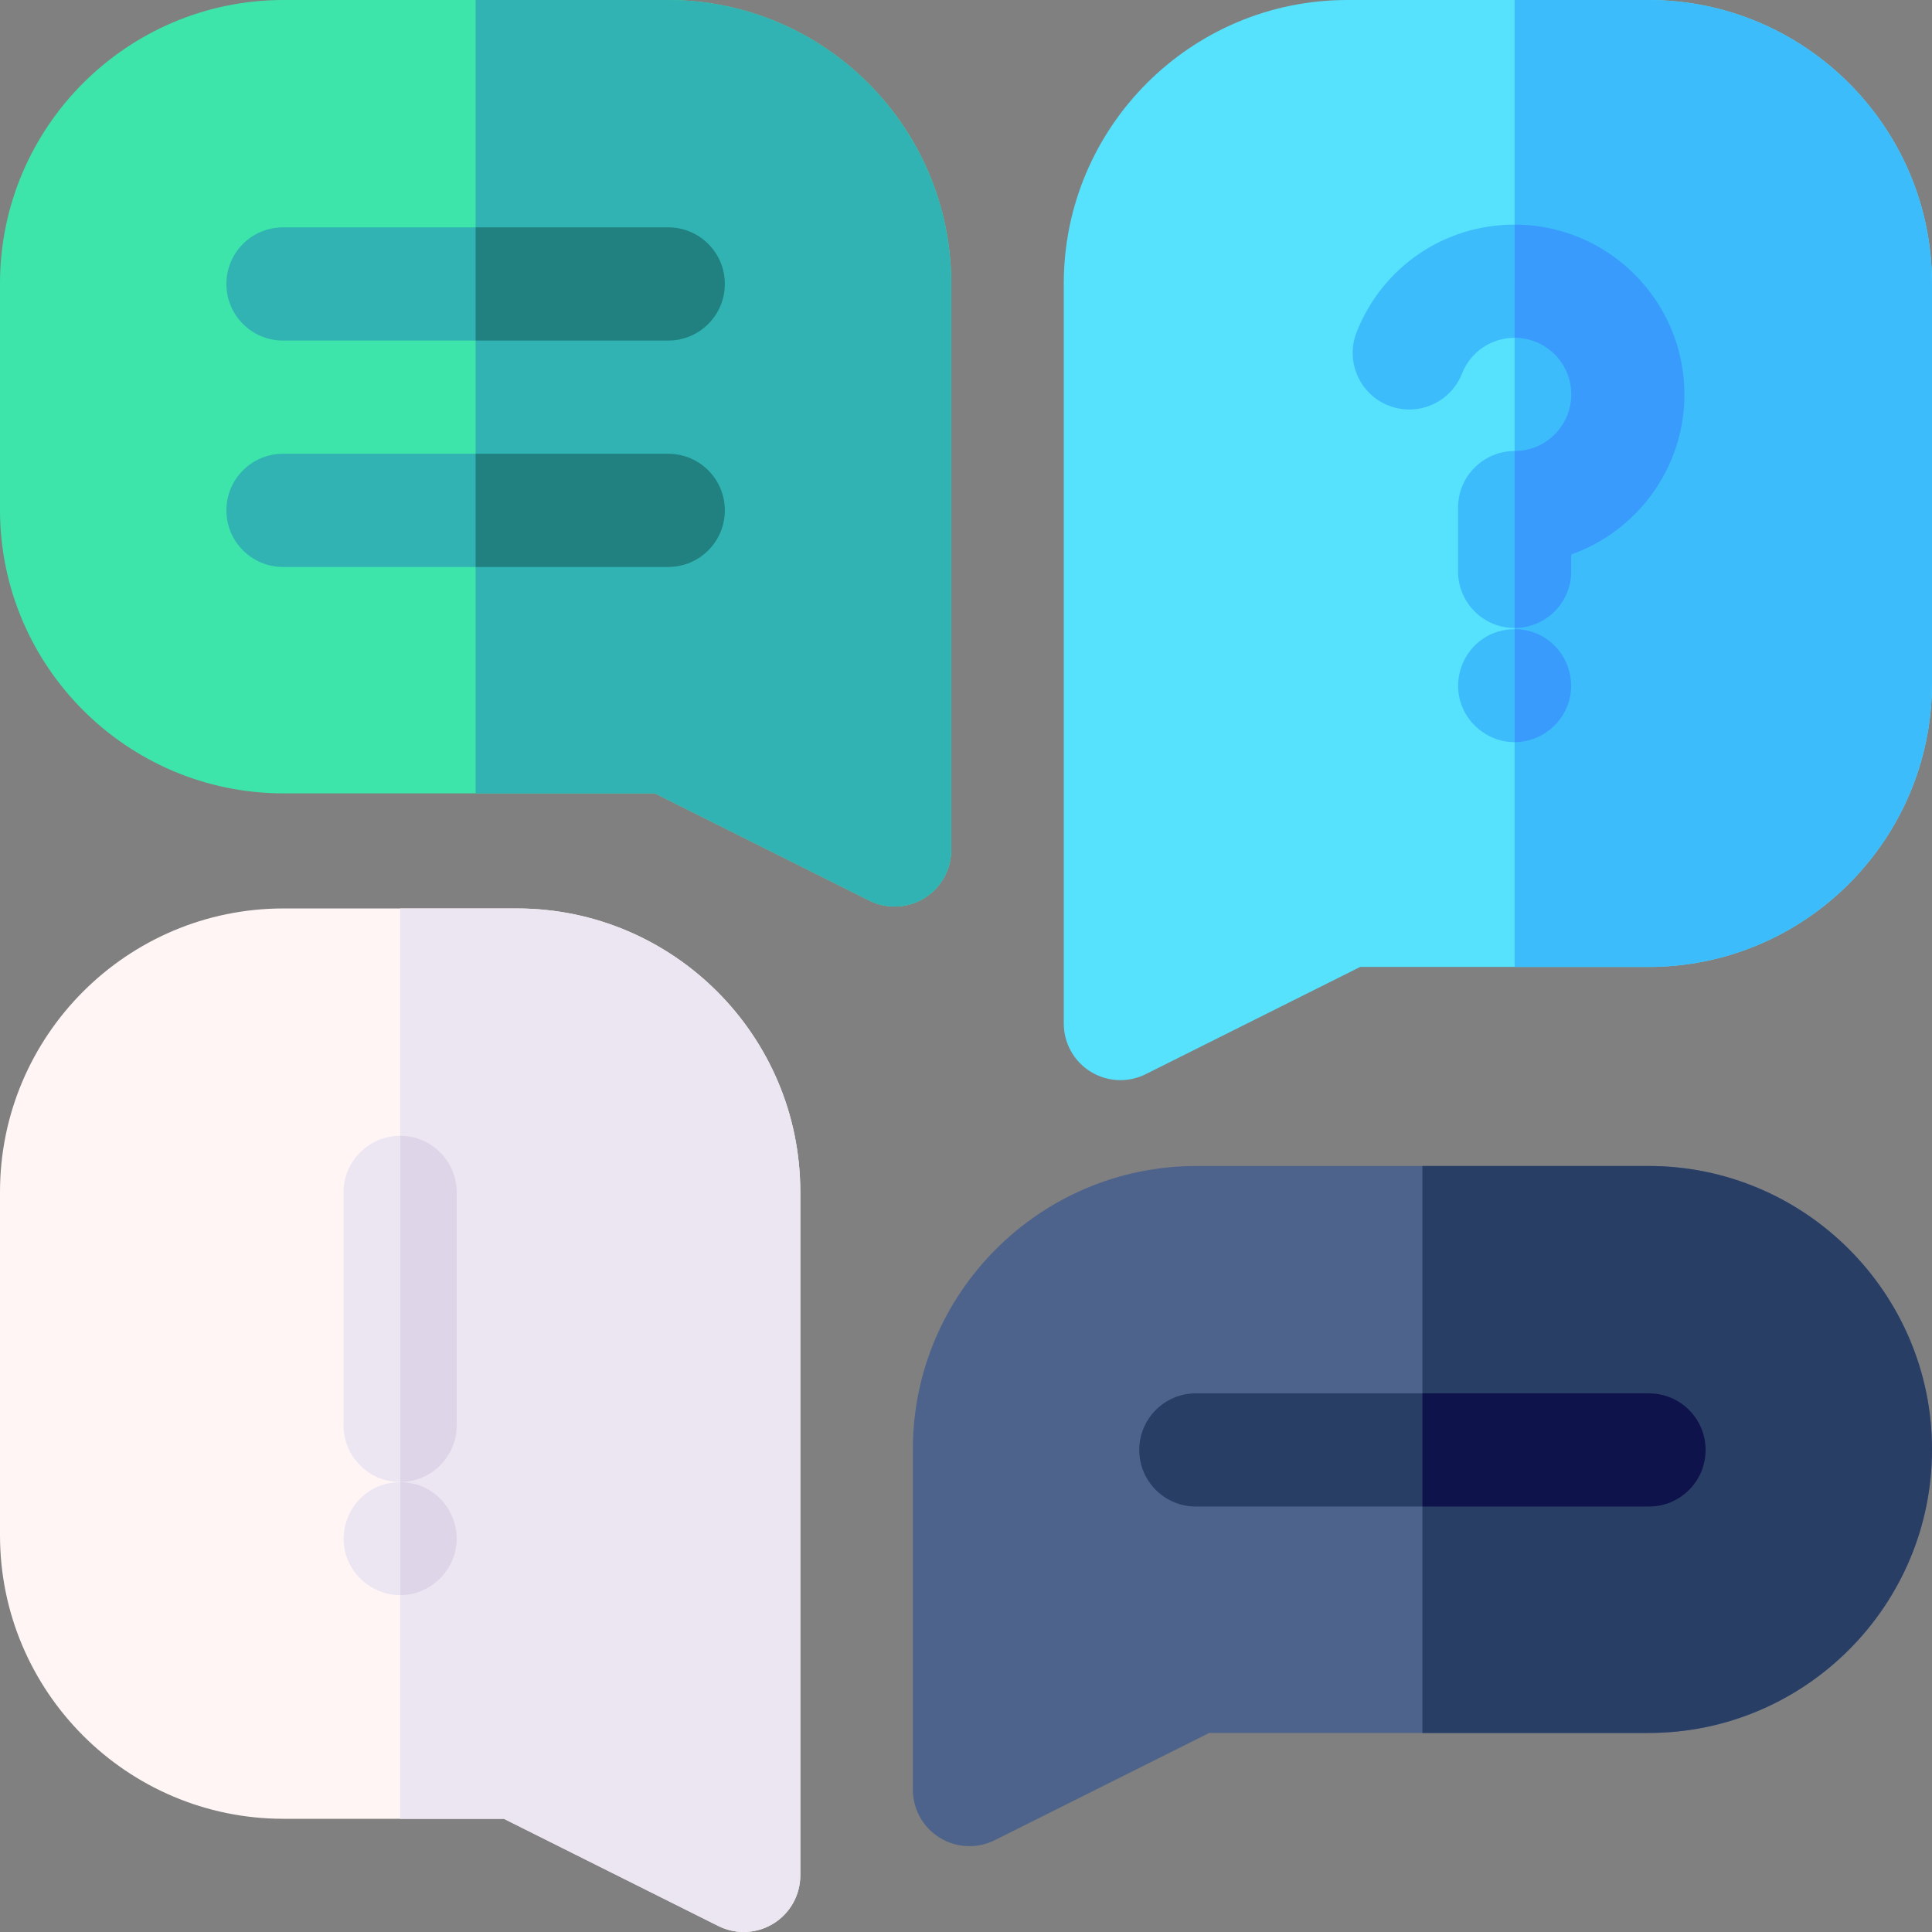<svg id="Capa_1" enable-background="new 0 0 512 512" height="512" viewBox="0 0 512 512" width="512" xmlns="http://www.w3.org/2000/svg"><rect x="0" y="0" width="512" height="512" fill="#808080" stroke="none"/><g><g><g><path d="m237.087 240.251c-2.292 0-4.59-.525-6.707-1.584l-56.833-28.416h-98.421c-41.425 0-75.126-33.701-75.126-75.125v-60c0-41.425 33.701-75.126 75.126-75.126h101.836c41.425 0 75.126 33.701 75.126 75.126v150.125c0 5.198-2.691 10.026-7.114 12.76-2.409 1.488-5.144 2.24-7.887 2.24z" fill="#3de5aa"/><path d="m176.962 0h-50.918v210.251h47.503l56.833 28.416c2.117 1.059 4.415 1.584 6.707 1.584 2.743 0 5.479-.752 7.887-2.24 4.423-2.733 7.114-7.562 7.114-12.76v-150.125c0-41.425-33.701-75.126-75.126-75.126z" fill="#30b3b2"/></g><g><g><path d="m177.088 150.251h-102.088c-8.284 0-15-6.716-15-15s6.716-15 15-15h102.088c8.284 0 15 6.716 15 15s-6.716 15-15 15z" fill="#30b3b2"/><path d="m177.088 120.251h-51.044v30h51.044c8.284 0 15-6.716 15-15s-6.716-15-15-15z" fill="#218080"/></g><g><path d="m177.088 90.251h-102.088c-8.284 0-15-6.716-15-15s6.716-15 15-15h102.088c8.284 0 15 6.716 15 15s-6.716 15-15 15z" fill="#30b3b2"/><path d="m177.088 60.251h-51.044v30h51.044c8.284 0 15-6.716 15-15s-6.716-15-15-15z" fill="#218080"/></g></g></g><g><g><path d="m296.913 286.251c-2.743 0-5.478-.751-7.887-2.24-4.423-2.733-7.114-7.561-7.114-12.76v-196.125c0-41.425 33.701-75.126 75.126-75.126h79.836c41.425 0 75.126 33.701 75.126 75.126v106c0 41.424-33.701 75.125-75.126 75.125h-76.421l-56.833 28.416c-2.116 1.059-4.415 1.584-6.707 1.584z" fill="#56e1fd"/><path d="m436.874 0h-35.477v256.251h35.477c41.425 0 75.126-33.701 75.126-75.125v-106c0-41.425-33.701-75.126-75.126-75.126z" fill="#3dbcfc"/></g><g><g><path d="m401.399 196.69c-6.284 0-11.983-4.049-14.119-9.942-2.137-5.897-.22-12.675 4.609-16.647 4.844-3.984 11.834-4.472 17.211-1.27 5.387 3.208 8.216 9.653 6.999 15.79-1.373 6.927-7.636 12.069-14.7 12.069z" fill="#3dbcfc"/><path d="m409.101 168.83c-2.363-1.407-5.037-2.101-7.704-2.099v29.958h.003c7.063 0 13.327-5.142 14.7-12.069 1.216-6.137-1.612-12.582-6.999-15.79z" fill="#399cfc"/></g><g><path d="m401.397 166.427c-8.284 0-15-6.716-15-15v-16.905c0-8.284 6.716-15 15-15 8.271 0 15-6.729 15-15 0-8.272-6.729-15-15-15-6.206 0-11.688 3.729-13.965 9.502-3.04 7.707-11.75 11.487-19.458 8.448-7.706-3.04-11.488-11.751-8.448-19.458 6.827-17.309 23.263-28.492 41.871-28.492 24.813 0 45 20.186 45 45 0 19.557-12.539 36.239-30 42.43v4.476c0 8.283-6.715 14.999-15 14.999z" fill="#3dbcfc"/><path d="m401.397 59.522-.001 30h.001c8.271 0 15 6.728 15 15 0 8.271-6.729 15-15 15h-.001v46.905h.001c8.284 0 15-6.716 15-15v-4.476c17.461-6.19 30-22.873 30-42.43 0-24.813-20.186-44.999-45-44.999z" fill="#399cfc"/></g></g></g><g><g><path d="m197.087 512c-2.292 0-4.59-.525-6.707-1.584l-56.833-28.416h-58.421c-41.425 0-75.126-33.701-75.126-75.126v-91c0-41.424 33.701-75.125 75.126-75.125h61.836c41.425 0 75.126 33.701 75.126 75.125v181.126c0 5.198-2.691 10.026-7.114 12.76-2.409 1.488-5.144 2.24-7.887 2.24z" fill="#fff5f5"/><path d="m136.962 240.749h-30.915v241.251h27.5l56.833 28.416c2.117 1.059 4.415 1.584 6.707 1.584 2.743 0 5.479-.752 7.887-2.24 4.423-2.733 7.114-7.562 7.114-12.76v-181.126c0-41.424-33.701-75.125-75.126-75.125z" fill="#ece6f2"/></g><g><g><path d="m106.044 392.736c-8.284 0-15-6.716-15-15v-61.736c0-8.284 6.716-15 15-15s15 6.716 15 15v61.736c0 8.285-6.716 15-15 15z" fill="#ece6f2"/><path d="m106.047 301v91.736c8.283-.002 14.997-6.717 14.997-15v-61.736c0-8.283-6.714-14.998-14.997-15z" fill="#dfd5e8"/></g><g><path d="m106.05 422.74c-6.54 0-12.447-4.407-14.35-10.65-1.903-6.245.582-13.203 6.02-16.82 4.948-3.292 11.483-3.335 16.475-.118 5.322 3.43 7.942 10.095 6.39 16.232-1.665 6.585-7.733 11.356-14.535 11.356z" fill="#ece6f2"/><path d="m114.195 395.152c-2.465-1.589-5.307-2.379-8.148-2.379v29.967h.003c6.802 0 12.87-4.772 14.535-11.357 1.552-6.137-1.068-12.801-6.39-16.231z" fill="#dfd5e8"/></g></g></g><g><g><path d="m256.913 489.251c-2.743 0-5.478-.751-7.887-2.24-4.423-2.733-7.114-7.562-7.114-12.76v-90.125c0-41.425 33.701-75.126 75.126-75.126h119.836c41.425 0 75.126 33.701 75.126 75.126 0 41.424-33.701 75.125-75.126 75.125h-116.421l-56.833 28.416c-2.117 1.059-4.415 1.584-6.707 1.584z" fill="#4e638b"/><path d="m436.874 309h-59.918v150.251h59.918c41.425 0 75.126-33.701 75.126-75.125 0-41.425-33.701-75.126-75.126-75.126z" fill="#293e65"/></g><g><path d="m437 399.251h-120.088c-8.284 0-15-6.716-15-15s6.716-15 15-15h120.088c8.284 0 15 6.716 15 15s-6.716 15-15 15z" fill="#293e65"/><path d="m437 369.251h-60.044v30h60.044c8.284 0 15-6.716 15-15s-6.716-15-15-15z" fill="#0f134c"/></g></g></g></svg>